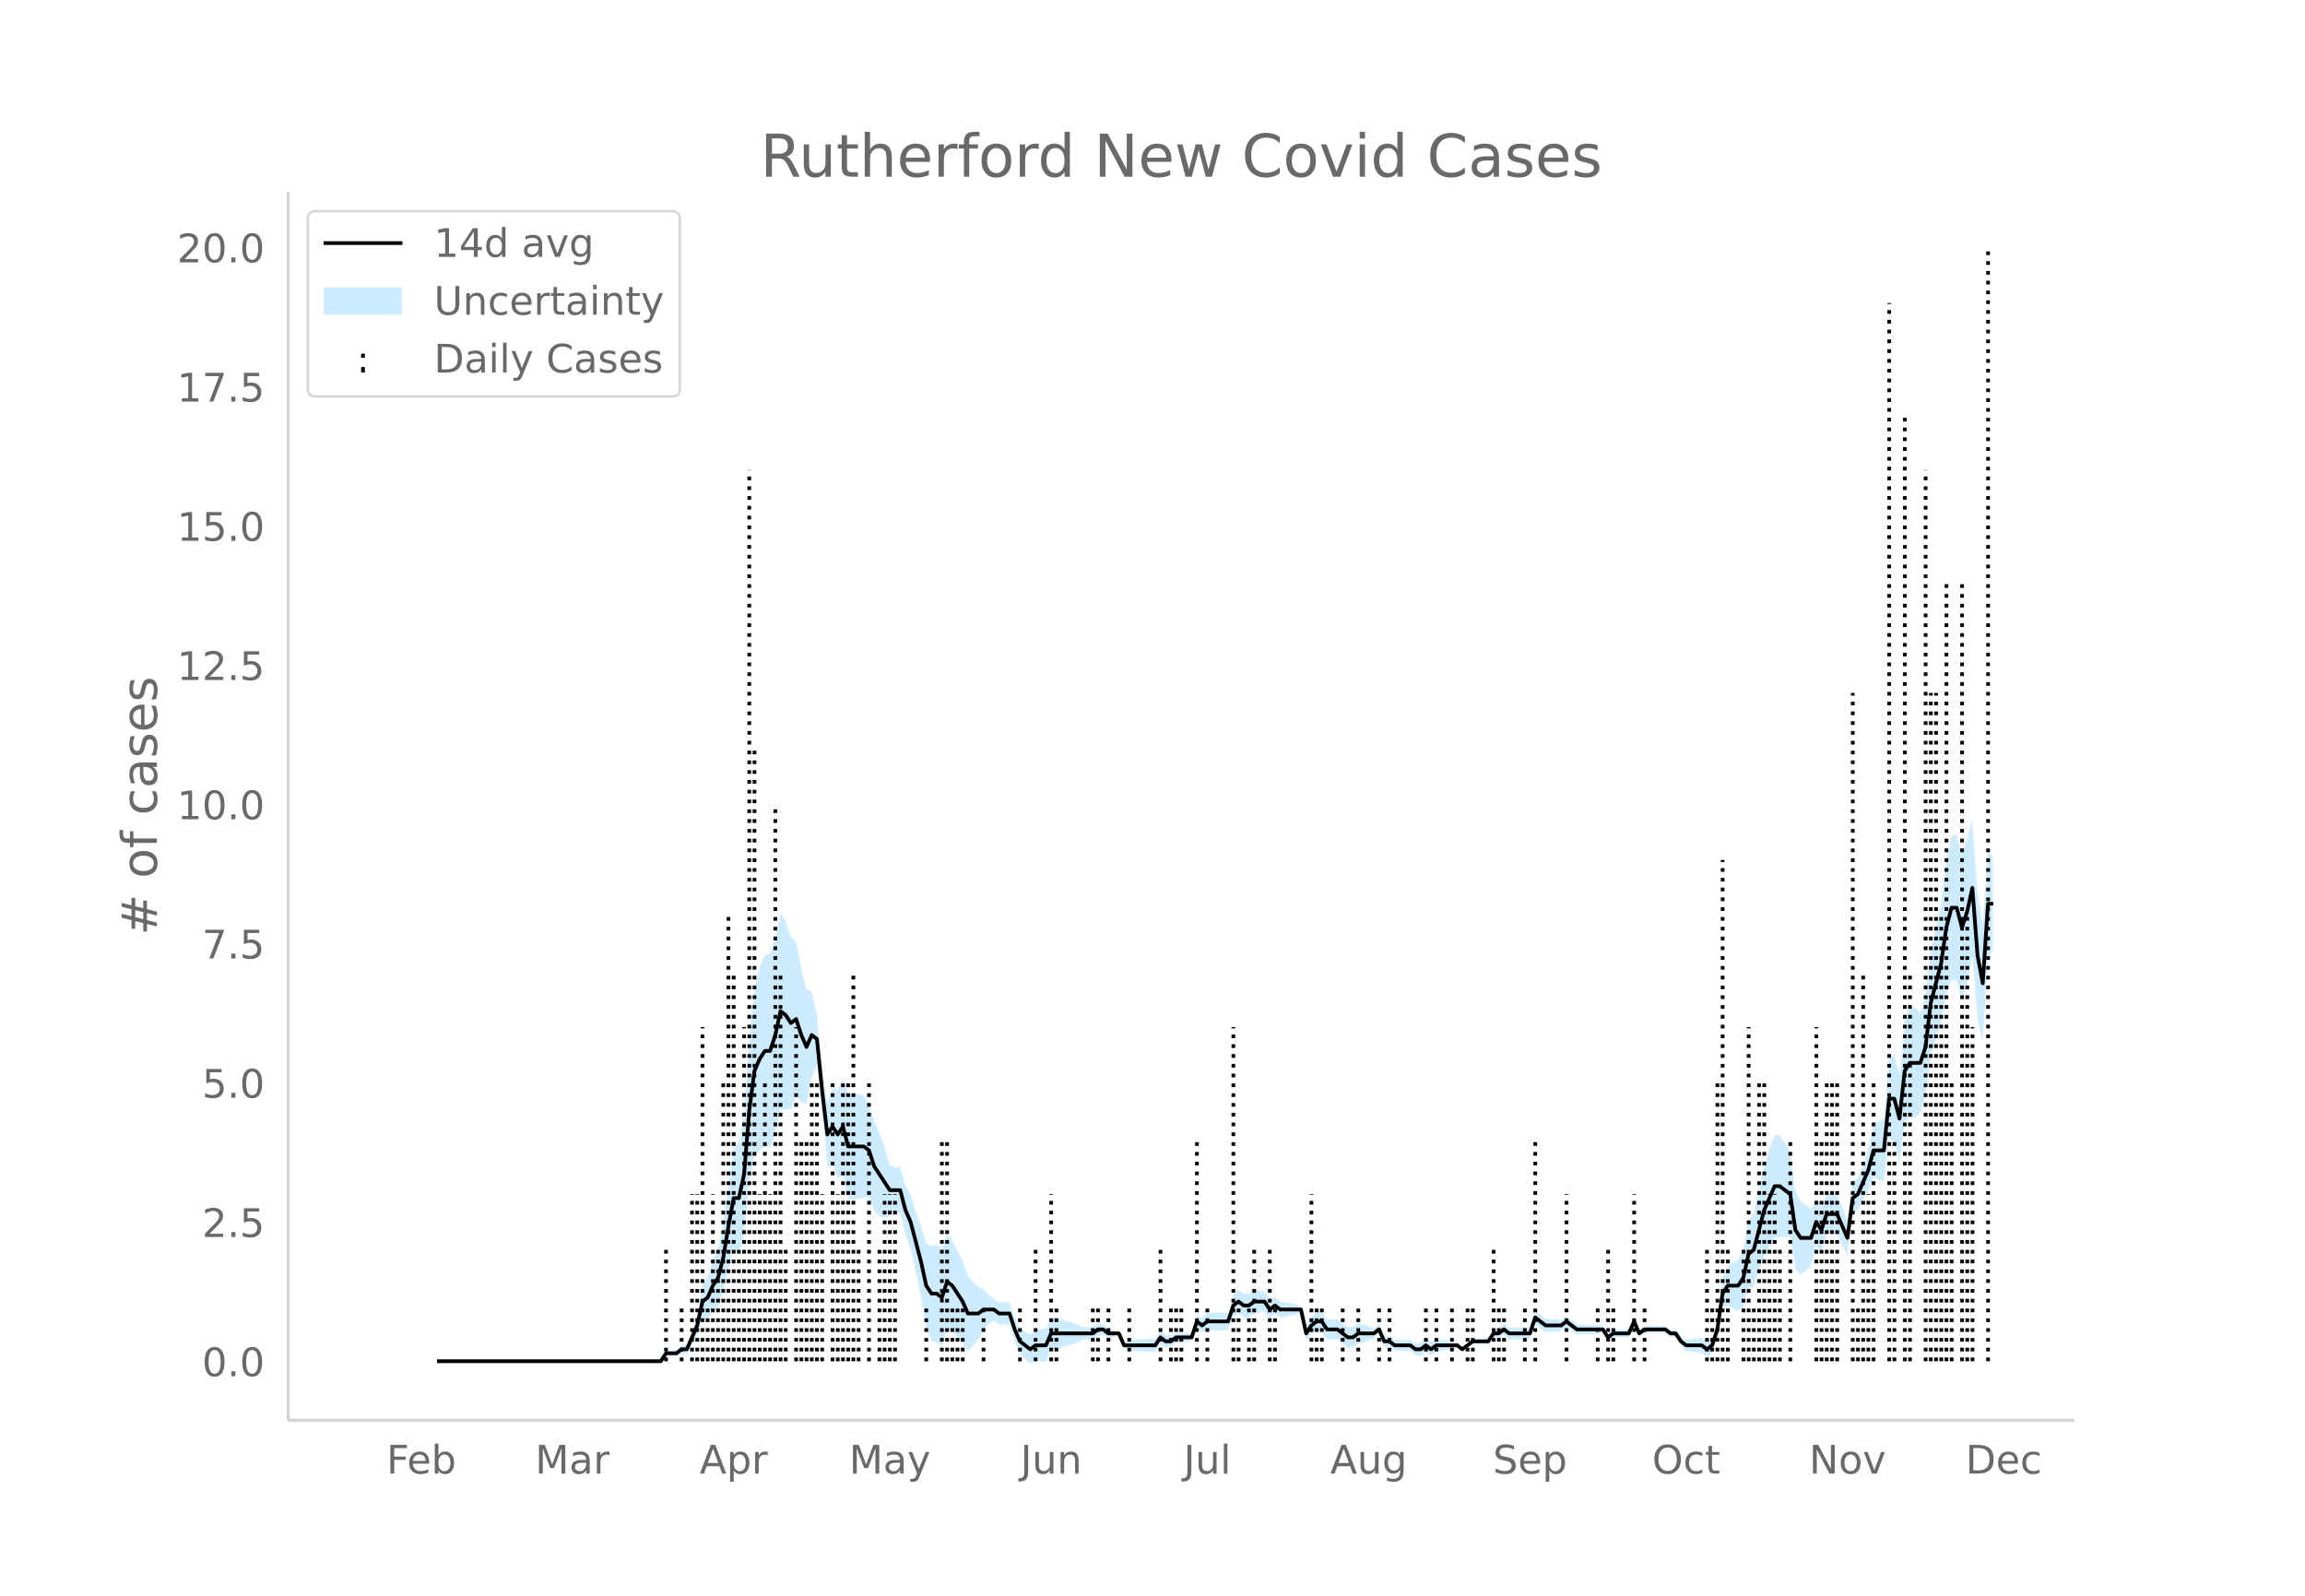<svg height="864" viewBox="0 0 936 648" width="1248" xmlns="http://www.w3.org/2000/svg" xmlns:xlink="http://www.w3.org/1999/xlink"><defs><style>*{stroke-linecap:butt;stroke-linejoin:round}</style></defs><g id="figure_1"><path d="M0 648h936V0H0z" fill="#fff" id="patch_1"/><g id="axes_1"><path d="M117 576.72h725.4V77.76H117z" fill="none" id="patch_2"/><g id="PolyCollection_1"><defs><path d="M179.564-95.248h88.772l2.114-2.367 2.114.31 2.113.202 2.114-1.243 2.114.242 2.113-3.903 2.114-3.414 2.113-7.03 2.114.179 2.114-3.014 2.113-1.664 2.114-6.075 2.114-9.917 2.113-7.936 2.114 2.13 2.114-7.46 2.113-21.303 2.114-11.342 2.113-1.85 2.114-1.475 2.114.39 2.113-6.037 2.114-9.77 2.114.143 2.113.112 2.114-5.356 2.114 2.469 2.113.871 2.114-10.685 2.113-5.547 2.114 19.49 2.114 22.036 2.113-.629 2.114 5.639 2.114-1.762 2.113 9.755 2.114.294 2.114-.297 2.113-.664 2.114.114 2.113 5.439 2.114 2.248 2.114.582 2.113-.952 2.114-1.343 2.114.453 2.113 8.823 2.114 5.953 2.114 9.242 2.113 10.342 2.114 12.323 2.113 5.038 2.114.69 2.114 1.683 2.113-7.106 2.114.81 2.114 2.39 2.113 2.347 2.114 3.57 2.114-2.4 2.113-2.196 2.114-4.269 2.113-2.22 2.114-1.444 2.114 1.495 2.113.04 2.114-.04 2.114 7.08 2.113 5.15 2.114 1.867 2.114 2.057 2.113-1.425 2.114.335 2.113.187 2.114-5.021 2.114-.385 2.113-.499 2.114-.645 2.114-.584 2.113-.764 2.114-1.093 2.114-.133 2.113.033 2.114-1.615 2.113-.34 2.114 1.3 2.114-.465 2.113-.895 2.114 5.741 2.114.464 2.113.317 2.114.227 2.114.159 2.113.103 2.114.054 2.113-3.295 2.114 1.541 2.114-.28 2.113-1.952 2.114-.15 2.114-.169 2.113-.198 2.114-5.35 2.114 1.983 2.113-1.188 2.114.241 2.113.093 2.114-.046 2.114-.19 2.113-5.674 2.114-1.055 2.114 1.655h2.113l2.114-1.655 2.114-.285 2.113-.584 2.114 3.105 2.113-1.912 2.114 1.374 2.114-.302 2.113-.384 2.114-.508 2.114-.762 2.113 11.564 2.114-2.834 2.114-1.447 2.113.103 2.114 3.442 2.113.036 2.114-.134 2.114 1.803 2.113 1.669 2.114.035 2.114-1.861 2.113-.4 2.114-.611 2.114-1.006 2.113-1.633 2.114 5.06 2.113-.114 2.114 1.533 2.114.187 2.113.075 2.114-.025 2.114 1.83 2.113.205 2.114-1.584 2.114 1.616 2.113-1.785 2.114-.236 2.113-.325 2.114-1.027 2.114-.13 2.113 1.509 2.114-1.616 2.114-1.437 2.113.135 2.114.109h2.114l2.113-2.782 2.114.346 2.113-1.265 2.114 1.733 2.114.06 2.113.01 2.114-.044 2.114-.098 2.113-6.019 2.114 1.706 2.114 1.576 2.113-.123 2.114-.218 2.113-.341 2.114-1.548 2.114 1.538 2.113 1.615 2.114-.098 2.114-.11 2.113-.124 2.114-.142 2.114-.164 2.113 3.343 2.114-1.655 2.113.053 2.114.017 2.114-.017 2.113-4.662 2.114 4.61 2.114-1.722h8.454l2.114 1.63 2.113.004 2.114 3.471 2.114 2.156 2.113.388 2.114.296 2.114.229 2.113 1.536 2.114-1.527 2.114-6.462 2.113-11.997 2.114-1.095 2.113 1.487 2.114 1.118 2.114-2.054 2.113-7.66 2.114-.209 2.114-6.421 2.113-6.232 2.114-3.406 2.114-3.87 2.113-.351 2.114.143 2.113-.195 2.114 13.267 2.114 2.046 2.113-1.44 2.114-1.786 2.114-8.363 2.113 2.465 2.114-7.306 2.114-.198 2.113-.01 2.114 4.726 2.113 4.37 2.114-16.743 2.114-1.828 2.113-4.15 2.114-3.216 2.114-6.047 2.113 1.148 2.114.51 2.114-17.517 2.113 1.848 2.114 8.662 2.113-17.152 2.114-1.664 2.114.04 2.113-1.823 2.114-6.594 2.114-16.59 2.113-6.694 2.114-6.57 2.114-11.687 2.113-5.967 2.114.221 2.113 8.315 2.114-6.585 2.114-11.152 2.113 25.492 2.114 9.164 2.114-34.258 2.113-3.312v-37.9h0l-2.113-3.312-2.114 30.359-2.114-13.452-2.113-29.431-2.114 8.232-2.114 6.338-2.113-7.84-2.114.223-2.113 10.187-2.114 17.389-2.114 9.585-2.113 9.46-2.114 18.949-2.114 6.328-2.113-1.822-2.114.04-2.114 4.798-2.113 21.617-2.114-7.492-2.113 1.848-2.114 24.483-2.114.51-2.113 1.149-2.114 10.107-2.114 6.476-2.113 5.542-2.114 1.403-2.114 15.564-2.113-5.321-2.114-4.967-2.113-.01-2.114-.197-2.114 5.616-2.113-3.996-2.114 4.56-2.114-1.786-2.113-1.44-2.114-4.415-2.114-15.811-2.113-3.426-2.114-3.087-2.113-.352-2.114 5.823-2.114 6.286-2.113 9.922-2.114 9.733-2.114 3.022-2.113 11.725-2.114 4.407-2.114 1.118-2.113 1.488-2.114 5.366-2.113 17.08-2.114 6.462-2.114 1.703-2.113-1.694-2.114.229-2.114.296-2.113.388-2.114-1.075-2.114-2.99-2.113.004-2.114-1.601h-8.454l-2.114 1.51-2.114-5.084-2.113 5.03-2.114-.017-2.114.017-2.113.053-2.114 1.576-2.113-3.118-2.114-.164-2.114-.142-2.113-.125-2.114-.11-2.114-.098-2.113-1.615-2.114-1.693-2.114 1.683-2.113-.341-2.114-.218-2.113-.123-2.114-1.655-2.114-1.525-2.113 6.904-2.114-.098-2.114-.043-2.113.008-2.114.061-2.114-1.498-2.113 1.966-2.114.346-2.113 3.68h-2.114l-2.114.108-2.113.136-2.114 1.794-2.114 1.615-2.113-1.722-2.114-.13-2.114-1.028-2.113-.325-2.114-.235-2.113 1.446-2.114-1.616-2.114 1.647-2.113.206-2.114-1.401-2.114-.025-2.113.075-2.114.186-2.114-1.697-2.113-.114-2.114-4.633-2.113 1.598-2.114-1.006-2.114-.611-2.113-.4-2.114 1.37-2.114.035-2.113-1.561-2.114-1.429-2.114-.134-2.113.036-2.114-3.02-2.113.104-2.114 1.783-2.114 3.628-2.113-7.82-2.114-.762-2.114-.509-2.113-.383-2.114-.303-2.114-1.856-2.113 1.318-2.114-3.356-2.113-.584-2.114-.286-2.114 1.576h-2.113l-2.114-1.576-2.114 2.176-2.113 7.25-2.114-.19-2.114-.046-2.113.092-2.114.242-2.113 2.042-2.114-1.248-2.114 7.574-2.113-.198-2.114-.17-2.114-.149-2.113 1.28-2.114-.281-2.114-1.69-2.113 3.166-2.114.054-2.113.104-2.114.16-2.114.225-2.113.317-2.114.465-2.114-3.952-2.113-.894-2.114-.465-2.114-1.932-2.113-.34-2.114 1.616-2.113.033-2.114-.133-2.114-1.092-2.113-.764-2.114-.584-2.114-.646-2.113-.499-2.114-.385-2.114 4.672-2.113.186-2.114.336-2.113 1.805-2.114-1.174-2.114-1.364-2.113-4.541-2.114-5.844-2.114-.04-2.113.04-2.114-1.736-2.114-1.444-2.113-2.22-2.114-1.038-2.113-2.195-2.114-2.4-2.114-6.123-2.113-4.114-2.114-4.073-2.114-2.42-2.113 5.817-2.114-1.549-2.114.691-2.113-1.423-2.114-7.062-2.113-5.812-2.114-6.913-2.114-3.738-2.113-7.332-2.114.453-2.114-1.343-2.113-7.413-2.114-5.88-2.114-4.213-2.113-7.484-2.114-3.118-2.113-.664-2.114-.296-2.114.294-2.113-6.4-2.114 4.7-2.114-.823-2.113 5.833-2.114-13.502-2.114-22.511-2.113-8.778-2.114-.993-2.113-8.821-2.114-10.454-2.114-2.125-2.113-6.35-2.114-3.088-2.114 9.615-2.113 6.885-2.114.391-2.114 4.988-2.113 7.841-2.114 20.966-2.113 30.39-2.114 11.925-2.114 2.13-2.113 14.68-2.114 15.93-2.114 10.078-2.113 4.798-2.114 6.678-2.114 3.41-2.113 12.355-2.114 6.278-2.113 5.79-2.114.242-2.114 1.987-2.113.202-2.114.31-2.114 4.094h-88.772z" id="m6ee98abb90" stroke="#fff" stroke-opacity=".2"/></defs><g clip-path="url(#p1c358dde20)"><use xlink:href="#m6ee98abb90" y="648" fill="#089fff" fill-opacity=".2" stroke="#fff" stroke-opacity=".2"/></g></g><g id="LineCollection_1" fill="none" stroke="#000" stroke-dasharray="1.5,2.475" stroke-width="1.5"><path clip-path="url(#p1c358dde20)" d="M149.973 552.752h0M152.086 552.752h0M154.2 552.752h0M156.314 552.752h0M158.427 552.752h0M160.54 552.752h0M162.655 552.752h0M164.768 552.752h0M166.882 552.752h0M168.995 552.752h0M171.11 552.752h0M173.223 552.752h0M175.336 552.752h0M177.45 552.752h0M179.564 552.752h0M181.677 552.752h0M183.79 552.752h0M185.905 552.752h0M188.018 552.752h0M190.132 552.752h0M192.245 552.752h0M194.36 552.752h0M196.473 552.752h0M198.586 552.752h0M200.7 552.752h0M202.814 552.752h0M204.927 552.752h0M207.04 552.752h0M209.155 552.752h0M211.268 552.752h0M213.382 552.752h0M215.495 552.752h0M217.61 552.752h0M219.723 552.752h0M221.836 552.752h0M223.95 552.752h0M226.064 552.752h0M228.177 552.752h0M230.29 552.752h0M232.405 552.752h0M234.518 552.752h0M236.632 552.752h0M238.745 552.752h0M240.86 552.752h0M242.973 552.752h0M245.086 552.752h0M247.2 552.752h0M249.314 552.752h0M251.427 552.752h0M253.54 552.752h0M255.655 552.752h0M257.768 552.752h0M259.882 552.752h0M261.995 552.752h0M264.11 552.752h0M266.223 552.752h0M268.336 552.752h0M270.45 552.752v-45.23M272.564 552.752h0M274.677 552.752h0M276.79 552.752v-22.615M278.905 552.752h0M281.018 552.752v-67.846M283.132 552.752v-67.846M285.245 552.752V417.06M287.36 552.752v-22.615M289.473 552.752v-67.846M291.586 552.752v-45.23M293.7 552.752V439.674M295.814 552.752V371.827M297.927 552.752V394.443M300.04 552.752v-45.23M302.155 552.752V417.06M304.268 552.752v-361.85M306.382 552.752V303.981M308.495 552.752v-67.846M310.61 552.752V439.674M312.723 552.752v-67.846M314.836 552.752V326.596M316.95 552.752V394.443M319.064 552.752v-45.23M321.177 552.752h0M323.29 552.752V417.06M325.405 552.752V462.29M327.518 552.752V462.29M329.632 552.752V439.674M331.745 552.752V439.674M333.86 552.752v-67.846M335.973 552.752h0M338.086 552.752V439.674M340.2 552.752v-67.846M342.314 552.752V439.674M344.427 552.752V439.674M346.54 552.752V394.443M348.655 552.752v-45.23M350.768 552.752h0M352.882 552.752V439.674M354.995 552.752h0M357.11 552.752v-45.23M359.223 552.752v-67.846M361.336 552.752v-67.846M363.45 552.752v-67.846M365.564 552.752h0M367.677 552.752h0M369.79 552.752h0M371.905 552.752h0M374.018 552.752h0M376.132 552.752v-22.615M378.245 552.752h0M380.36 552.752h0M382.473 552.752V462.29M384.586 552.752V462.29M386.7 552.752v-22.615M388.814 552.752v-22.615M390.927 552.752v-22.615M393.04 552.752h0M395.155 552.752h0M397.268 552.752h0M399.382 552.752v-22.615M401.495 552.752h0M403.61 552.752h0M405.723 552.752h0M407.836 552.752h0M409.95 552.752h0M412.064 552.752h0M414.177 552.752v-22.615M416.29 552.752h0M418.405 552.752h0M420.518 552.752v-45.23M422.632 552.752h0M424.745 552.752h0M426.86 552.752v-67.846M428.973 552.752v-22.615M431.086 552.752h0M433.2 552.752h0M435.314 552.752h0M437.427 552.752h0M439.54 552.752h0M441.655 552.752h0M443.768 552.752v-22.615M445.882 552.752v-22.615M447.995 552.752h0M450.11 552.752v-22.615M452.223 552.752h0M454.336 552.752h0M456.45 552.752h0M458.564 552.752v-22.615M460.677 552.752h0M462.79 552.752h0M464.905 552.752h0M467.018 552.752h0M469.132 552.752h0M471.245 552.752v-45.23M473.36 552.752h0M475.473 552.752v-22.615M477.586 552.752v-22.615M479.7 552.752v-22.615M481.814 552.752h0M483.927 552.752h0M486.04 552.752V462.29M488.155 552.752h0M490.268 552.752v-22.615M492.382 552.752h0M494.495 552.752h0M496.61 552.752h0M498.723 552.752h0M500.836 552.752V417.06M502.95 552.752v-22.615M505.064 552.752h0M507.177 552.752v-22.615M509.29 552.752v-45.23M511.405 552.752h0M513.518 552.752h0M515.632 552.752v-45.23M517.745 552.752v-22.615M519.86 552.752h0M521.973 552.752h0M524.086 552.752h0M526.2 552.752h0M528.314 552.752h0M530.427 552.752h0M532.54 552.752v-67.846M534.655 552.752v-22.615M536.768 552.752v-22.615M538.882 552.752h0M540.995 552.752h0M543.11 552.752h0M545.223 552.752v-22.615M547.336 552.752h0M549.45 552.752h0M551.564 552.752v-22.615M553.677 552.752h0M555.79 552.752h0M557.905 552.752h0M560.018 552.752v-22.615M562.132 552.752h0M564.245 552.752v-22.615M566.36 552.752h0M568.473 552.752h0M570.586 552.752h0M572.7 552.752h0M574.814 552.752h0M576.927 552.752h0M579.04 552.752v-22.615M581.155 552.752h0M583.268 552.752v-22.615M585.382 552.752h0M587.495 552.752h0M589.61 552.752v-22.615M591.723 552.752h0M593.836 552.752h0M595.95 552.752v-22.615M598.064 552.752v-22.615M600.177 552.752h0M602.29 552.752h0M604.405 552.752h0M606.518 552.752v-45.23M608.632 552.752v-22.615M610.745 552.752v-22.615M612.86 552.752h0M614.973 552.752h0M617.086 552.752h0M619.2 552.752v-22.615M621.314 552.752h0M623.427 552.752V462.29M625.54 552.752h0M627.655 552.752h0M629.768 552.752h0M631.882 552.752h0M633.995 552.752h0M636.11 552.752v-67.846M638.223 552.752h0M640.336 552.752h0M642.45 552.752h0M644.564 552.752h0M646.677 552.752h0M648.79 552.752v-22.615M650.905 552.752h0M653.018 552.752v-45.23M655.132 552.752v-22.615M657.245 552.752h0M659.36 552.752h0M661.473 552.752h0M663.586 552.752v-67.846M665.7 552.752h0M667.814 552.752v-22.615M669.927 552.752h0M672.04 552.752h0M674.155 552.752h0M676.268 552.752h0M678.382 552.752h0M680.495 552.752h0M682.61 552.752h0M684.723 552.752h0M686.836 552.752h0M688.95 552.752h0M691.064 552.752h0M693.177 552.752v-45.23M695.29 552.752v-22.615M697.405 552.752V439.674M699.518 552.752v-203.54M701.632 552.752v-45.23M703.745 552.752h0M705.86 552.752h0M707.973 552.752v-45.23M710.086 552.752V417.06M712.2 552.752v-22.615M714.314 552.752V439.674M716.427 552.752V439.674M718.54 552.752v-67.846M720.655 552.752v-67.846M722.768 552.752v-45.23M724.882 552.752h0M726.995 552.752V462.29M729.11 552.752h0M731.223 552.752h0M733.336 552.752h0M735.45 552.752h0M737.564 552.752V417.06M739.677 552.752V462.29M741.79 552.752V439.674M743.905 552.752V439.674M746.018 552.752V439.674M748.132 552.752h0M750.245 552.752h0M752.36 552.752V281.365M754.473 552.752v-22.615M756.586 552.752V394.443M758.7 552.752v-67.846M760.814 552.752V439.674M762.927 552.752h0M765.04 552.752h0M767.155 552.752V123.056M769.268 552.752V462.29M771.382 552.752h0M773.495 552.752V168.287M775.61 552.752V394.443M777.723 552.752h0M779.836 552.752h0M781.95 552.752v-361.85M784.064 552.752V281.365M786.177 552.752V281.365M788.29 552.752V371.827M790.405 552.752V236.134M792.518 552.752V439.674M794.632 552.752h0M796.745 552.752V236.134M798.86 552.752V371.827M800.973 552.752V417.06M803.086 552.752h0M805.2 552.752h0M807.314 552.752V100.44M809.427 552.752h0"/></g><path clip-path="url(#p1c358dde20)" d="M177.45 552.752h90.886l2.114-3.23h4.227l2.114-1.616h2.114l4.227-9.692 2.113-9.693 2.114-1.615 2.114-4.846 2.113-3.231 2.114-8.077 2.114-12.923 2.113-11.308h2.114l2.114-9.692 2.113-25.847 2.114-16.154 2.113-4.846 2.114-3.23h2.114l2.113-6.462 2.114-9.693 2.114 1.616 2.113 3.23 2.114-1.615 2.114 6.462 2.113 4.846 2.114-4.846 2.113 1.615 2.114 21 2.114 17.77 2.113-3.231 2.114 3.23 2.114-3.23 2.113 8.077h6.341l2.114 1.615 2.113 6.462 6.341 9.692h4.228l2.113 8.077 2.114 4.846 4.227 16.154 2.114 9.693 2.113 3.23h2.114l2.114 1.616 2.113-6.462 2.114 1.616 4.227 6.461 2.114 4.847h4.227l2.114-1.616h4.227l2.114 1.616h4.227l2.114 6.461 2.113 4.846 4.228 3.231 2.113-1.615h4.227l2.114-4.846h16.91l2.113-1.616h2.113l2.114 1.616h4.227l2.114 4.846h12.682l2.113-3.231 2.114 1.615h2.114l2.113-1.615h6.341l2.114-6.462 2.114 1.616 2.113-1.616h8.455l2.113-6.461 2.114-1.616 2.114 1.616h2.113l2.114-1.616h4.227l2.114 3.231 2.113-1.615 2.114 1.615h8.455l2.113 9.693 2.114-3.231 2.114-1.616h2.113l2.114 3.231h4.227l4.227 3.231h2.114l2.114-1.615h6.34l2.114-1.616 2.114 4.846h2.113l2.114 1.616h6.341l2.114 1.615h2.113l2.114-1.615 2.114 1.615 2.113-1.615h8.455l2.113 1.615 4.228-3.23h6.34l2.114-3.231h2.114l2.113-1.616 2.114 1.616h8.455l2.113-6.462 4.228 3.23h6.34l2.114-1.615 4.227 3.231h10.569l2.113 3.231 2.114-1.615h6.34l2.114-4.847 2.114 4.847 2.114-1.616h8.454l2.114 1.616h2.113l2.114 3.23 2.114 1.616h6.34l2.114 1.615 2.114-1.615 2.114-6.462 2.113-14.538 2.114-3.231h4.227l2.114-3.231 2.113-9.692 2.114-1.616 4.227-16.154 4.228-9.692h2.113l4.227 3.23 2.114 14.54 2.114 3.23h4.227l2.114-6.462 2.113 3.231 2.114-6.461h4.227l4.227 9.692 2.114-16.154 2.114-1.615 4.227-9.693 2.114-8.077h4.227l2.114-21h2.113l2.114 8.077 2.113-19.385 2.114-3.23h4.227l2.114-6.462 2.114-17.77 4.227-16.154 2.114-14.538 2.113-8.077h2.114l2.113 8.077 2.114-6.462 2.114-9.692 2.113 27.461 2.114 11.308 2.114-32.308h2.113" fill="none" stroke="#000" stroke-linecap="round" stroke-width="1.5" id="line2d_1"/><path d="M117 576.72V77.76" fill="none" stroke="#d3d3d3" stroke-linecap="square" stroke-width="1.25" id="patch_3"/><path d="M117 576.72h725.4" fill="none" stroke="#d3d3d3" stroke-linecap="square" stroke-width="1.25" id="patch_4"/><g id="matplotlib.axis_1"><g id="xtick_1"><g transform="matrix(.16 0 0 -.16 156.947 598.378)" fill="#696969" id="text_1"><defs><path d="M9.813 72.906h41.89v-8.312H19.672V43.109h28.906v-8.297H19.672V0h-9.86z" id="DejaVuSans-70"/><path d="M56.203 29.594v-4.39H14.891q.593-9.282 5.593-14.142 5-4.859 13.938-4.859 5.172 0 10.031 1.266 4.86 1.265 9.656 3.812v-8.5Q49.266.734 44.187-.344 39.11-1.422 33.892-1.422q-13.094 0-20.735 7.61-7.64 7.625-7.64 20.625 0 13.421 7.25 21.296Q20.016 56 32.328 56q11.031 0 17.453-7.11 6.422-7.093 6.422-19.296zm-8.984 2.64q-.094 7.36-4.125 11.75-4.032 4.407-10.672 4.407-7.516 0-12.031-4.25-4.516-4.25-5.203-11.97z" id="DejaVuSans-101"/><path d="M48.688 27.297q0 9.906-4.079 15.547-4.078 5.64-11.203 5.64-7.14 0-11.218-5.64-4.079-5.64-4.079-15.547 0-9.906 4.078-15.547 4.079-5.64 11.22-5.64 7.124 0 11.202 5.64t4.078 15.547zM18.108 46.39q2.844 4.875 7.157 7.234Q29.594 56 35.594 56q9.968 0 16.187-7.906 6.235-7.907 6.235-20.797T51.78 6.484q-6.218-7.906-16.187-7.906-6 0-10.328 2.375-4.313 2.375-7.157 7.25V0H9.08v75.984h9.03z" id="DejaVuSans-98"/></defs><use xlink:href="#DejaVuSans-70"/><use x="52.02" xlink:href="#DejaVuSans-101"/><use x="113.543" xlink:href="#DejaVuSans-98"/></g></g><g id="xtick_2"><g transform="matrix(.16 0 0 -.16 217.31 598.378)" fill="#696969" id="text_2"><defs><path d="M9.813 72.906h14.703l18.593-49.61 18.703 49.61h14.704V0H66.89v64.016l-18.797-50h-9.907l-18.796 50V0H9.813z" id="DejaVuSans-77"/><path d="M34.281 27.484q-10.89 0-15.093-2.484-4.204-2.484-4.204-8.5 0-4.781 3.157-7.594 3.156-2.797 8.562-2.797 7.485 0 12 5.297 4.516 5.297 4.516 14.078v2zm17.922 3.72V0H43.22v8.297Q40.14 3.328 35.547.953q-4.594-2.375-11.234-2.375-8.391 0-13.36 4.719Q6 8.016 6 15.922q0 9.219 6.172 13.906 6.187 4.688 18.437 4.688h12.61v.89q0 6.203-4.078 9.594-4.078 3.39-11.453 3.39-4.688 0-9.141-1.124-4.438-1.125-8.531-3.375v8.312q4.921 1.906 9.562 2.844 4.64.953 9.031.953 11.875 0 17.735-6.156 5.86-6.14 5.86-18.64z" id="DejaVuSans-97"/><path d="M41.11 46.297q-1.516.875-3.297 1.281Q36.03 48 33.89 48q-7.625 0-11.703-4.953-4.079-4.953-4.079-14.234V0H9.08v54.688h9.03v-8.5q2.844 4.984 7.375 7.39Q30.031 56 36.531 56q.922 0 2.047-.125 1.125-.11 2.484-.36z" id="DejaVuSans-114"/></defs><use xlink:href="#DejaVuSans-77"/><use x="86.279" xlink:href="#DejaVuSans-97"/><use x="147.559" xlink:href="#DejaVuSans-114"/></g></g><g id="xtick_3"><g transform="matrix(.16 0 0 -.16 284.087 598.378)" fill="#696969" id="text_3"><defs><path d="M34.188 63.188L20.797 26.906h26.812zm-5.579 9.718h11.188L67.578 0h-10.25l-6.64 18.703h-32.86L11.188 0H.78z" id="DejaVuSans-65"/><path d="M18.11 8.203v-29H9.077v75.484h9.031v-8.296q2.844 4.875 7.157 7.234Q29.594 56 35.594 56q9.968 0 16.187-7.906 6.235-7.907 6.235-20.797T51.78 6.484q-6.218-7.906-16.187-7.906-6 0-10.328 2.375-4.313 2.375-7.157 7.25zm30.578 19.094q0 9.906-4.079 15.547-4.078 5.64-11.203 5.64-7.14 0-11.218-5.64-4.079-5.64-4.079-15.547 0-9.906 4.078-15.547 4.079-5.64 11.22-5.64 7.124 0 11.202 5.64t4.078 15.547z" id="DejaVuSans-112"/></defs><use xlink:href="#DejaVuSans-65"/><use x="68.408" xlink:href="#DejaVuSans-112"/><use x="131.885" xlink:href="#DejaVuSans-114"/></g></g><g id="xtick_4"><g transform="matrix(.16 0 0 -.16 344.796 598.378)" fill="#696969" id="text_4"><defs><path d="M32.172-5.078q-3.797-9.766-7.422-12.735-3.61-2.984-9.656-2.984H7.906v7.516h5.282q3.703 0 5.75 1.765Q21-9.766 23.483-3.219l1.61 4.094-22.11 53.813H12.5l17.094-42.766 17.093 42.766h9.516z" id="DejaVuSans-121"/></defs><use xlink:href="#DejaVuSans-77"/><use x="86.279" xlink:href="#DejaVuSans-97"/><use x="147.559" xlink:href="#DejaVuSans-121"/></g></g><g id="xtick_5"><g transform="matrix(.16 0 0 -.16 414.36 598.378)" fill="#696969" id="text_5"><defs><path d="M9.813 72.906h9.859V5.078q0-13.187-5-19.14-5-5.954-16.094-5.954h-3.75v8.297h3.078q6.531 0 9.219 3.672Q9.813-4.39 9.813 5.078z" id="DejaVuSans-74"/><path d="M8.5 21.578v33.11h8.984V21.922q0-7.766 3.016-11.656 3.031-3.875 9.094-3.875 7.265 0 11.484 4.64 4.234 4.64 4.234 12.656v31h8.985V0h-8.984v8.406Q42.047 3.422 37.718 1q-4.313-2.422-10.032-2.422-9.421 0-14.312 5.86Q8.5 10.296 8.5 21.578zM31.11 56z" id="DejaVuSans-117"/><path d="M54.89 33.016V0h-8.984v32.719q0 7.765-3.031 11.61-3.031 3.858-9.078 3.858-7.281 0-11.484-4.64-4.204-4.625-4.204-12.64V0H9.08v54.688h9.03v-8.5q3.235 4.937 7.594 7.374Q30.078 56 35.797 56q9.422 0 14.25-5.828 4.844-5.828 4.844-17.156z" id="DejaVuSans-110"/></defs><use xlink:href="#DejaVuSans-74"/><use x="29.492" xlink:href="#DejaVuSans-117"/><use x="92.871" xlink:href="#DejaVuSans-110"/></g></g><g id="xtick_6"><g transform="matrix(.16 0 0 -.16 480.616 598.378)" fill="#696969" id="text_6"><defs><path d="M9.422 75.984h8.984V0H9.422z" id="DejaVuSans-108"/></defs><use xlink:href="#DejaVuSans-74"/><use x="29.492" xlink:href="#DejaVuSans-117"/><use x="92.871" xlink:href="#DejaVuSans-108"/></g></g><g id="xtick_7"><g transform="matrix(.16 0 0 -.16 540.17 598.378)" fill="#696969" id="text_7"><defs><path d="M45.406 27.984q0 9.766-4.031 15.125-4.016 5.375-11.297 5.375-7.219 0-11.25-5.375-4.031-5.359-4.031-15.125 0-9.718 4.031-15.093t11.25-5.375q7.281 0 11.297 5.375 4.031 5.375 4.031 15.093zm8.985-21.203q0-13.953-6.203-20.765Q42-20.797 29.203-20.797q-4.734 0-8.937.703-4.203.703-8.157 2.172v8.735q3.954-2.141 7.813-3.157 3.86-1.031 7.86-1.031 8.843 0 13.234 4.61 4.39 4.609 4.39 13.937v4.453q-2.781-4.844-7.125-7.234Q33.938 0 27.875 0 17.828 0 11.672 7.656q-6.156 7.672-6.156 20.328 0 12.688 6.156 20.344Q17.828 56 27.875 56q6.063 0 10.406-2.39 4.344-2.391 7.125-7.22v8.297h8.985z" id="DejaVuSans-103"/></defs><use xlink:href="#DejaVuSans-65"/><use x="68.408" xlink:href="#DejaVuSans-117"/><use x="131.787" xlink:href="#DejaVuSans-103"/></g></g><g id="xtick_8"><g transform="matrix(.16 0 0 -.16 606.234 598.378)" fill="#696969" id="text_8"><defs><path d="M53.516 70.516V60.89q-5.61 2.687-10.594 4-4.984 1.328-9.625 1.328-8.047 0-12.422-3.125t-4.375-8.89q0-4.845 2.906-7.313 2.907-2.453 11.016-3.97l5.953-1.218q11.031-2.11 16.281-7.406 5.25-5.297 5.25-14.172 0-10.61-7.11-16.078-7.093-5.469-20.812-5.469-5.172 0-11.015 1.172Q13.14.922 6.89 3.219v10.156q6-3.36 11.765-5.078 5.766-1.703 11.328-1.703 8.438 0 13.032 3.312 4.593 3.328 4.593 9.485 0 5.359-3.297 8.39-3.296 3.032-10.812 4.547L27.484 33.5q-11.03 2.188-15.968 6.875-4.922 4.688-4.922 13.047 0 9.672 6.812 15.234 6.813 5.563 18.766 5.563 5.14 0 10.453-.938 5.328-.922 10.89-2.765z" id="DejaVuSans-83"/></defs><use xlink:href="#DejaVuSans-83"/><use x="63.477" xlink:href="#DejaVuSans-101"/><use x="125" xlink:href="#DejaVuSans-112"/></g></g><g id="xtick_9"><g transform="matrix(.16 0 0 -.16 670.89 598.378)" fill="#696969" id="text_9"><defs><path d="M39.406 66.219q-10.75 0-17.078-8.016-6.312-8-6.312-21.828 0-13.766 6.312-21.781 6.328-8 17.078-8 10.735 0 17.016 8 6.281 8.015 6.281 21.781 0 13.828-6.281 21.828-6.281 8.016-17.016 8.016zm0 8q15.328 0 24.5-10.281 9.188-10.282 9.188-27.563 0-17.234-9.188-27.516-9.172-10.28-24.5-10.28-15.375 0-24.593 10.25-9.204 10.265-9.204 27.546t9.204 27.563q9.218 10.28 24.593 10.28z" id="DejaVuSans-79"/><path d="M48.781 52.594v-8.407q-3.812 2.11-7.64 3.157-3.828 1.047-7.735 1.047-8.75 0-13.593-5.547-4.829-5.532-4.829-15.547 0-10.016 4.829-15.563 4.843-5.53 13.593-5.53 3.907 0 7.735 1.046 3.828 1.047 7.64 3.156V2.094Q45.016.344 40.984-.531q-4.015-.89-8.562-.89-12.36 0-19.64 7.765-7.266 7.765-7.266 20.953 0 13.375 7.343 21.031Q20.22 56 33.016 56q4.14 0 8.093-.86 3.953-.843 7.672-2.546z" id="DejaVuSans-99"/><path d="M18.313 70.219V54.688h18.5v-6.985h-18.5V18.016q0-6.688 1.828-8.594 1.828-1.906 7.453-1.906h9.218V0h-9.218q-10.407 0-14.36 3.875-3.953 3.89-3.953 14.14v29.688H2.687v6.984h6.594V70.22z" id="DejaVuSans-116"/></defs><use xlink:href="#DejaVuSans-79"/><use x="78.711" xlink:href="#DejaVuSans-99"/><use x="133.691" xlink:href="#DejaVuSans-116"/></g></g><g id="xtick_10"><g transform="matrix(.16 0 0 -.16 734.63 598.378)" fill="#696969" id="text_10"><defs><path d="M9.813 72.906h13.28l32.329-60.984v60.984h9.562V0h-13.28L19.39 60.984V0H9.813z" id="DejaVuSans-78"/><path d="M30.61 48.39q-7.22 0-11.422-5.64-4.204-5.64-4.204-15.453 0-9.813 4.172-15.453 4.188-5.64 11.453-5.64 7.188 0 11.375 5.655 4.203 5.672 4.203 15.438 0 9.719-4.203 15.406-4.187 5.688-11.375 5.688zm0 7.61q11.718 0 18.406-7.625 6.703-7.61 6.703-21.078 0-13.422-6.703-21.078-6.688-7.64-18.407-7.64-11.765 0-18.437 7.64-6.656 7.656-6.656 21.078 0 13.469 6.656 21.078Q18.844 56 30.609 56z" id="DejaVuSans-111"/><path d="M2.984 54.688H12.5L29.594 8.797l17.093 45.89h9.516L35.687 0H23.485z" id="DejaVuSans-118"/></defs><use xlink:href="#DejaVuSans-78"/><use x="74.805" xlink:href="#DejaVuSans-111"/><use x="135.986" xlink:href="#DejaVuSans-118"/></g></g><g id="xtick_11"><g transform="matrix(.16 0 0 -.16 798.173 598.378)" fill="#696969" id="text_11"><defs><path d="M19.672 64.797V8.109h11.922q15.093 0 22.093 6.829 7 6.843 7 21.593 0 14.64-7 21.453-7 6.813-22.093 6.813zm-9.86 8.11h20.266q21.188 0 31.094-8.813 9.922-8.813 9.922-27.563 0-18.86-9.969-27.703Q51.172 0 30.078 0H9.813z" id="DejaVuSans-68"/></defs><use xlink:href="#DejaVuSans-68"/><use x="77.002" xlink:href="#DejaVuSans-101"/><use x="138.525" xlink:href="#DejaVuSans-99"/></g></g></g><g id="matplotlib.axis_2"><g id="ytick_1"><g transform="matrix(.16 0 0 -.16 82.055 558.831)" fill="#696969" id="text_12"><defs><path d="M31.781 66.406q-7.61 0-11.453-7.5Q16.5 51.422 16.5 36.375q0-14.984 3.828-22.484 3.844-7.5 11.453-7.5 7.672 0 11.5 7.5 3.844 7.5 3.844 22.484 0 15.047-3.844 22.531-3.828 7.5-11.5 7.5zm0 7.813q12.266 0 18.735-9.703 6.468-9.688 6.468-28.141 0-18.406-6.468-28.11-6.47-9.687-18.735-9.687-12.25 0-18.718 9.688-6.47 9.703-6.47 28.109 0 18.453 6.47 28.14Q19.53 74.22 31.78 74.22z" id="DejaVuSans-48"/><path d="M10.688 12.406H21V0H10.687z" id="DejaVuSans-46"/></defs><use xlink:href="#DejaVuSans-48"/><use x="63.623" xlink:href="#DejaVuSans-46"/><use x="95.41" xlink:href="#DejaVuSans-48"/></g></g><g id="ytick_2"><g transform="matrix(.16 0 0 -.16 82.055 502.292)" fill="#696969" id="text_13"><defs><path d="M19.188 8.297h34.421V0H7.33v8.297q5.609 5.812 15.296 15.594 9.703 9.797 12.188 12.64 4.734 5.313 6.609 9 1.89 3.688 1.89 7.25 0 5.813-4.078 9.469-4.078 3.672-10.625 3.672-4.64 0-9.797-1.61-5.14-1.609-11-4.89v9.969Q13.767 71.78 18.938 73q5.188 1.219 9.485 1.219 11.328 0 18.062-5.672 6.735-5.656 6.735-15.125 0-4.5-1.688-8.531-1.672-4.016-6.125-9.485-1.218-1.422-7.765-8.187-6.532-6.766-18.453-18.922z" id="DejaVuSans-50"/><path d="M10.797 72.906h38.719v-8.312H19.828v-17.86q2.14.735 4.281 1.094 2.157.36 4.313.36 12.203 0 19.328-6.688 7.14-6.688 7.14-18.11 0-11.765-7.328-18.296-7.328-6.516-20.656-6.516-4.593 0-9.36.781-4.75.782-9.827 2.344v9.922q4.39-2.39 9.078-3.563 4.687-1.171 9.906-1.171 8.453 0 13.375 4.437 4.938 4.438 4.938 12.063 0 7.609-4.938 12.047-4.922 4.453-13.375 4.453-3.953 0-7.89-.875-3.922-.875-8.016-2.735z" id="DejaVuSans-53"/></defs><use xlink:href="#DejaVuSans-50"/><use x="63.623" xlink:href="#DejaVuSans-46"/><use x="95.41" xlink:href="#DejaVuSans-53"/></g></g><g id="ytick_3"><g transform="matrix(.16 0 0 -.16 82.055 445.753)" fill="#696969" id="text_14"><use xlink:href="#DejaVuSans-53"/><use x="63.623" xlink:href="#DejaVuSans-46"/><use x="95.41" xlink:href="#DejaVuSans-48"/></g></g><g id="ytick_4"><g transform="matrix(.16 0 0 -.16 82.055 389.214)" fill="#696969" id="text_15"><defs><path d="M8.203 72.906h46.875v-4.203L28.61 0H18.312L43.22 64.594H8.203z" id="DejaVuSans-55"/></defs><use xlink:href="#DejaVuSans-55"/><use x="63.623" xlink:href="#DejaVuSans-46"/><use x="95.41" xlink:href="#DejaVuSans-53"/></g></g><g id="ytick_5"><g transform="matrix(.16 0 0 -.16 71.875 332.675)" fill="#696969" id="text_16"><defs><path d="M12.406 8.297h16.11v55.625l-17.532-3.516v8.985l17.438 3.515h9.86V8.296H54.39V0H12.406z" id="DejaVuSans-49"/></defs><use xlink:href="#DejaVuSans-49"/><use x="63.623" xlink:href="#DejaVuSans-48"/><use x="127.246" xlink:href="#DejaVuSans-46"/><use x="159.033" xlink:href="#DejaVuSans-48"/></g></g><g id="ytick_6"><g transform="matrix(.16 0 0 -.16 71.875 276.136)" fill="#696969" id="text_17"><use xlink:href="#DejaVuSans-49"/><use x="63.623" xlink:href="#DejaVuSans-50"/><use x="127.246" xlink:href="#DejaVuSans-46"/><use x="159.033" xlink:href="#DejaVuSans-53"/></g></g><g id="ytick_7"><g transform="matrix(.16 0 0 -.16 71.875 219.597)" fill="#696969" id="text_18"><use xlink:href="#DejaVuSans-49"/><use x="63.623" xlink:href="#DejaVuSans-53"/><use x="127.246" xlink:href="#DejaVuSans-46"/><use x="159.033" xlink:href="#DejaVuSans-48"/></g></g><g id="ytick_8"><g transform="matrix(.16 0 0 -.16 71.875 163.058)" fill="#696969" id="text_19"><use xlink:href="#DejaVuSans-49"/><use x="63.623" xlink:href="#DejaVuSans-55"/><use x="127.246" xlink:href="#DejaVuSans-46"/><use x="159.033" xlink:href="#DejaVuSans-53"/></g></g><g id="ytick_9"><g transform="matrix(.16 0 0 -.16 71.875 106.519)" fill="#696969" id="text_20"><use xlink:href="#DejaVuSans-50"/><use x="63.623" xlink:href="#DejaVuSans-48"/><use x="127.246" xlink:href="#DejaVuSans-46"/><use x="159.033" xlink:href="#DejaVuSans-48"/></g></g><g transform="matrix(0 -.2 -.2 0 63.716 379.813)" fill="#696969" id="text_21"><defs><path d="M51.125 44H36.922l-4.11-16.313h14.313zm-7.328 27.781l-5.078-20.265h14.265L58.11 71.78h7.813L60.89 51.516h15.234V44h-17.14l-4-16.313h15.53V20.22H53.079L48 0h-7.813l5.032 20.219H30.906L25.875 0h-7.86l5.079 20.219H7.719v7.468h17.187L29 44H13.281v7.516h17.625l4.985 20.265z" id="DejaVuSans-35"/><path d="M37.11 75.984V68.5h-8.594q-4.828 0-6.72-1.953-1.874-1.953-1.874-7.031v-4.828h14.797v-6.985H19.922V0H10.89v47.703H2.297v6.984h8.594V58.5q0 9.125 4.25 13.297 4.25 4.187 13.468 4.187z" id="DejaVuSans-102"/><path d="M44.281 53.078v-8.5q-3.797 1.953-7.906 2.922-4.094.984-8.5.984-6.688 0-10.031-2.047-3.344-2.046-3.344-6.156 0-3.125 2.39-4.906 2.391-1.781 9.626-3.39l3.078-.688q9.562-2.047 13.593-5.781 4.032-3.735 4.032-10.422 0-7.625-6.032-12.078-6.03-4.438-16.578-4.438-4.39 0-9.156.86Q10.688.296 5.422 2v9.281q4.984-2.594 9.812-3.89 4.829-1.282 9.579-1.282 6.343 0 9.75 2.172 3.421 2.172 3.421 6.125 0 3.656-2.468 5.61-2.453 1.953-10.813 3.765l-3.125.735q-8.344 1.75-12.062 5.39-3.704 3.64-3.704 9.985 0 7.718 5.47 11.906Q16.75 56 26.811 56q4.97 0 9.36-.734 4.406-.72 8.11-2.188z" id="DejaVuSans-115"/></defs><use xlink:href="#DejaVuSans-35"/><use x="83.789" xlink:href="#DejaVuSans-32"/><use x="115.576" xlink:href="#DejaVuSans-111"/><use x="176.758" xlink:href="#DejaVuSans-102"/><use x="211.963" xlink:href="#DejaVuSans-32"/><use x="243.75" xlink:href="#DejaVuSans-99"/><use x="298.73" xlink:href="#DejaVuSans-97"/><use x="360.01" xlink:href="#DejaVuSans-115"/><use x="412.109" xlink:href="#DejaVuSans-101"/><use x="473.633" xlink:href="#DejaVuSans-115"/></g></g><g transform="matrix(.24 0 0 -.24 308.75 71.76)" fill="#696969" id="text_22"><defs><path d="M44.39 34.188q3.172-1.079 6.172-4.594 3-3.516 6.032-9.672L66.609 0H56l-9.313 18.703q-3.624 7.328-7.015 9.719-3.39 2.39-9.25 2.39h-10.75V0h-9.86v72.906h22.266q12.5 0 18.656-5.234 6.157-5.219 6.157-15.766 0-6.89-3.203-11.437-3.204-4.532-9.297-6.282zM19.673 64.797V38.922h12.406q7.125 0 10.766 3.297 3.64 3.297 3.64 9.687 0 6.39-3.64 9.64-3.64 3.25-10.766 3.25z" id="DejaVuSans-82"/><path d="M54.89 33.016V0h-8.984v32.719q0 7.765-3.031 11.61-3.031 3.858-9.078 3.858-7.281 0-11.484-4.64-4.204-4.625-4.204-12.64V0H9.08v75.984h9.03V46.188q3.235 4.937 7.594 7.374Q30.078 56 35.797 56q9.422 0 14.25-5.828 4.844-5.828 4.844-17.156z" id="DejaVuSans-104"/><path d="M45.406 46.39v29.594h8.985V0h-8.985v8.203Q42.578 3.328 38.25.953q-4.313-2.375-10.375-2.375-9.906 0-16.14 7.906-6.22 7.922-6.22 20.813 0 12.89 6.22 20.797Q17.968 56 27.874 56q6.063 0 10.375-2.375 4.328-2.36 7.156-7.234zm-30.61-19.093q0-9.906 4.079-15.547 4.078-5.64 11.203-5.64 7.125 0 11.219 5.64 4.11 5.64 4.11 15.547 0 9.906-4.11 15.547-4.094 5.64-11.219 5.64-7.125 0-11.203-5.64-4.078-5.64-4.078-15.547z" id="DejaVuSans-100"/><path d="M4.203 54.688h8.985l11.234-42.672 11.172 42.672h10.593l11.235-42.672 11.187 42.672h8.985L63.28 0H52.688L40.922 44.828 29.109 0H18.5z" id="DejaVuSans-119"/><path d="M64.406 67.281v-10.39q-4.984 4.64-10.625 6.922-5.64 2.296-11.984 2.296-12.5 0-19.14-7.64-6.641-7.64-6.641-22.094 0-14.406 6.64-22.047 6.64-7.64 19.14-7.64 6.345 0 11.985 2.296 5.64 2.297 10.625 6.938V5.609Q59.234 2.094 53.437.33q-5.78-1.75-12.218-1.75-16.563 0-26.094 10.124-9.516 10.14-9.516 27.672 0 17.578 9.516 27.703 9.531 10.14 26.094 10.14 6.531 0 12.312-1.734 5.797-1.734 10.875-5.203z" id="DejaVuSans-67"/><path d="M9.422 54.688h8.984V0H9.422zm0 21.296h8.984v-11.39H9.422z" id="DejaVuSans-105"/></defs><use xlink:href="#DejaVuSans-82"/><use x="64.982" xlink:href="#DejaVuSans-117"/><use x="128.361" xlink:href="#DejaVuSans-116"/><use x="167.57" xlink:href="#DejaVuSans-104"/><use x="230.949" xlink:href="#DejaVuSans-101"/><use x="292.473" xlink:href="#DejaVuSans-114"/><use x="333.586" xlink:href="#DejaVuSans-102"/><use x="368.791" xlink:href="#DejaVuSans-111"/><use x="429.973" xlink:href="#DejaVuSans-114"/><use x="469.336" xlink:href="#DejaVuSans-100"/><use x="532.813" xlink:href="#DejaVuSans-32"/><use x="564.6" xlink:href="#DejaVuSans-78"/><use x="639.404" xlink:href="#DejaVuSans-101"/><use x="700.928" xlink:href="#DejaVuSans-119"/><use x="782.715" xlink:href="#DejaVuSans-32"/><use x="814.502" xlink:href="#DejaVuSans-67"/><use x="884.326" xlink:href="#DejaVuSans-111"/><use x="945.508" xlink:href="#DejaVuSans-118"/><use x="1004.688" xlink:href="#DejaVuSans-105"/><use x="1032.471" xlink:href="#DejaVuSans-100"/><use x="1095.947" xlink:href="#DejaVuSans-32"/><use x="1127.734" xlink:href="#DejaVuSans-67"/><use x="1197.559" xlink:href="#DejaVuSans-97"/><use x="1258.838" xlink:href="#DejaVuSans-115"/><use x="1310.938" xlink:href="#DejaVuSans-101"/><use x="1372.461" xlink:href="#DejaVuSans-115"/></g><g id="legend_1"><path d="M128.2 161.015h144.675q3.2 0 3.2-3.2V88.96q0-3.2-3.2-3.2H128.2q-3.2 0-3.2 3.2v68.855q0 3.2 3.2 3.2z" fill="none" opacity=".8" stroke="#ccc" id="patch_5"/><path d="M131.4 98.718h32" fill="none" stroke="#000" stroke-linecap="round" stroke-width="1.5" id="line2d_4"/><g transform="matrix(.16 0 0 -.16 176.2 104.317)" fill="#696969" id="text_23"><defs><path d="M37.797 64.313L12.89 25.39h24.906zm-2.594 8.593H47.61V25.391h10.407v-8.203H47.609V0h-9.812v17.188H4.89v9.515z" id="DejaVuSans-52"/></defs><use xlink:href="#DejaVuSans-49"/><use x="63.623" xlink:href="#DejaVuSans-52"/><use x="127.246" xlink:href="#DejaVuSans-100"/><use x="190.723" xlink:href="#DejaVuSans-32"/><use x="222.51" xlink:href="#DejaVuSans-97"/><use x="283.789" xlink:href="#DejaVuSans-118"/><use x="342.969" xlink:href="#DejaVuSans-103"/></g><path d="M131.4 127.802h32v-11.2h-32z" fill="#089fff" opacity=".2" stroke="#fff" id="patch_6"/><g transform="matrix(.16 0 0 -.16 176.2 127.802)" fill="#696969" id="text_24"><defs><path d="M8.688 72.906h9.921V28.61q0-11.718 4.235-16.875 4.25-5.14 13.781-5.14 9.469 0 13.719 5.14 4.25 5.157 4.25 16.875v44.297H64.5V27.391q0-14.25-7.063-21.532-7.046-7.28-20.812-7.28-13.828 0-20.89 7.28-7.047 7.282-7.047 21.532z" id="DejaVuSans-85"/></defs><use xlink:href="#DejaVuSans-85"/><use x="73.193" xlink:href="#DejaVuSans-110"/><use x="136.572" xlink:href="#DejaVuSans-99"/><use x="191.553" xlink:href="#DejaVuSans-101"/><use x="253.076" xlink:href="#DejaVuSans-114"/><use x="294.189" xlink:href="#DejaVuSans-116"/><use x="333.398" xlink:href="#DejaVuSans-97"/><use x="394.678" xlink:href="#DejaVuSans-105"/><use x="422.461" xlink:href="#DejaVuSans-110"/><use x="485.84" xlink:href="#DejaVuSans-116"/><use x="525.049" xlink:href="#DejaVuSans-121"/></g><path d="M147.4 151.287v-7.7" fill="none" stroke="#000" stroke-dasharray="2.25,3.712" stroke-width="1.5" id="line2d_6"/><g transform="matrix(.16 0 0 -.16 176.2 151.287)" fill="#696969" id="text_25"><use xlink:href="#DejaVuSans-68"/><use x="77.002" xlink:href="#DejaVuSans-97"/><use x="138.281" xlink:href="#DejaVuSans-105"/><use x="166.064" xlink:href="#DejaVuSans-108"/><use x="193.848" xlink:href="#DejaVuSans-121"/><use x="253.027" xlink:href="#DejaVuSans-32"/><use x="284.814" xlink:href="#DejaVuSans-67"/><use x="354.639" xlink:href="#DejaVuSans-97"/><use x="415.918" xlink:href="#DejaVuSans-115"/><use x="468.018" xlink:href="#DejaVuSans-101"/><use x="529.541" xlink:href="#DejaVuSans-115"/></g></g></g></g><defs><clipPath id="p1c358dde20"><path d="M117 77.76h725.4v498.96H117z"/></clipPath></defs></svg>